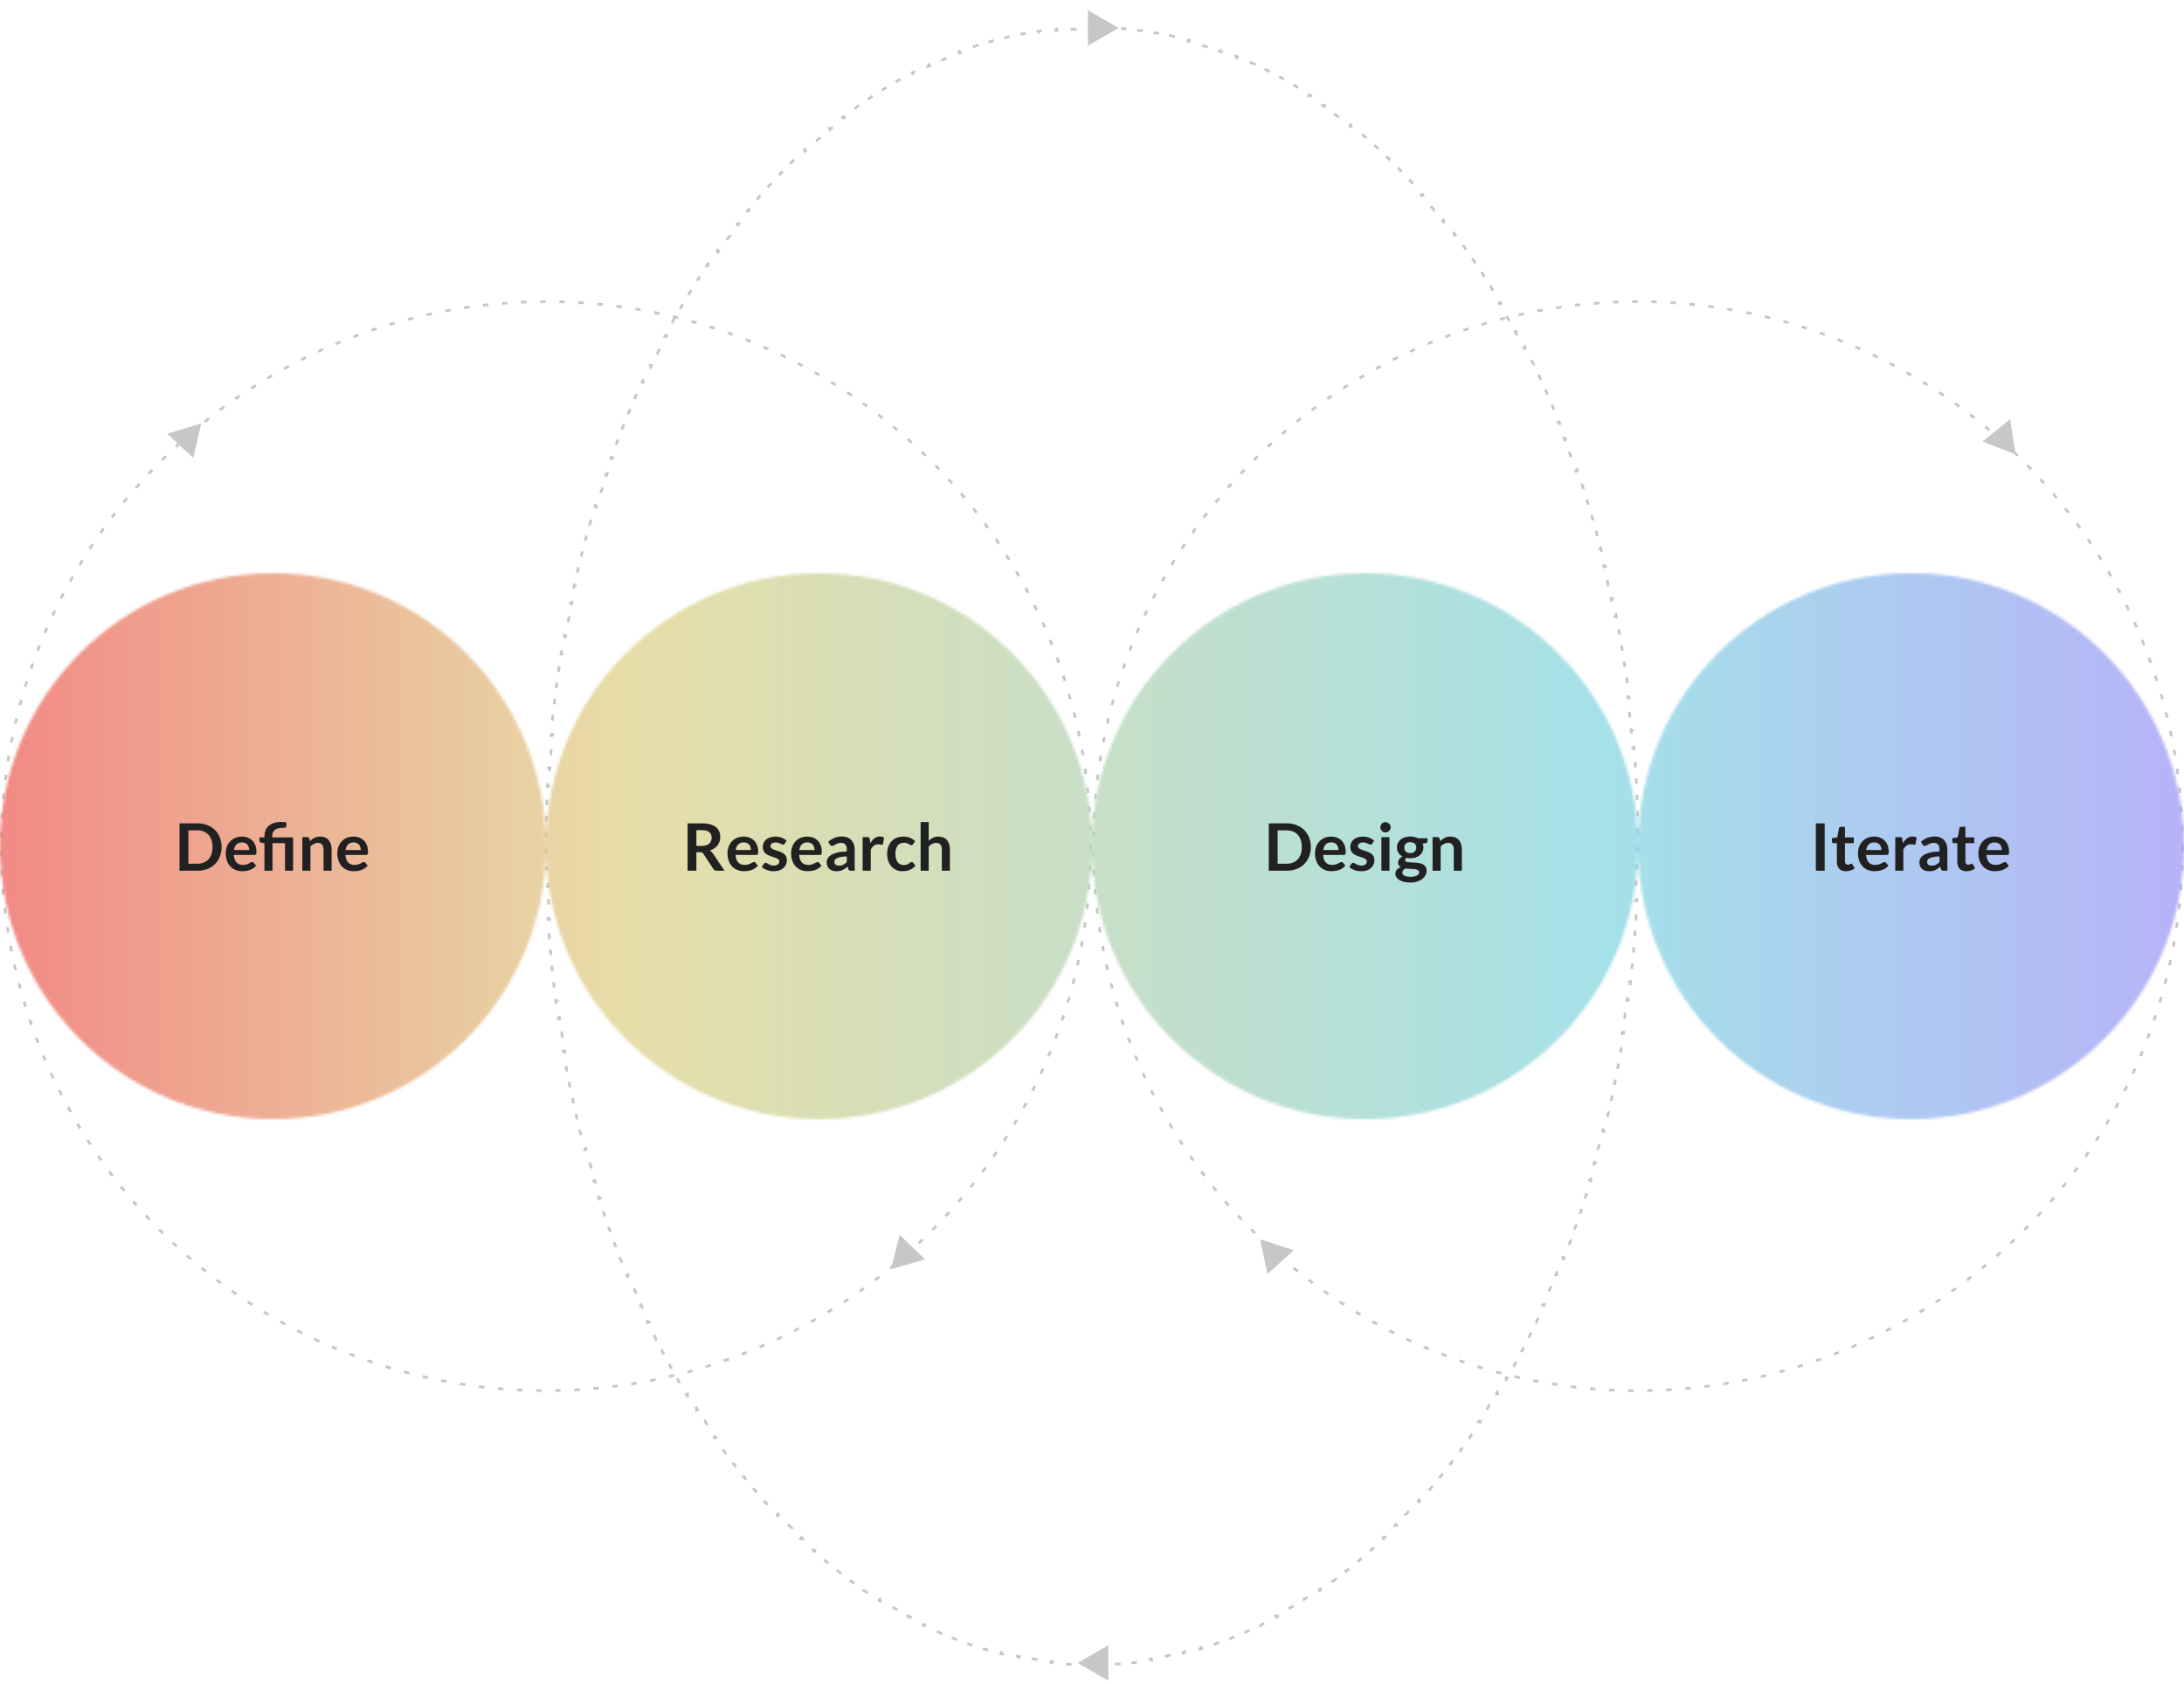 <svg width="800" height="617" viewBox="0 0 800 617" fill="none" xmlns="http://www.w3.org/2000/svg">
<circle cx="200" cy="310" r="199.5" stroke="#C7C7C7" stroke-dasharray="2 5"/>
<circle cx="600" cy="310" r="199.5" stroke="#C7C7C7" stroke-dasharray="2 5"/>
<path d="M599.961 304.013C599.983 305.672 599.995 307.335 599.999 309L599.499 309.001C599.5 309.334 599.5 309.667 599.5 310C599.5 310.145 599.5 310.29 599.5 310.436C599.5 310.623 599.499 310.811 599.499 310.999L599.999 311C599.995 312.665 599.983 314.328 599.961 315.987L599.461 315.98C599.452 316.643 599.442 317.306 599.431 317.967L599.931 317.976C599.902 319.632 599.864 321.286 599.817 322.935L599.318 322.921C599.299 323.58 599.279 324.239 599.257 324.897L599.757 324.913C599.703 326.578 599.639 328.239 599.567 329.896L599.068 329.874C599.039 330.538 599.008 331.2 598.976 331.862L599.476 331.886C599.396 333.543 599.308 335.196 599.21 336.845L598.711 336.815C598.672 337.474 598.632 338.132 598.59 338.79L599.089 338.822C598.984 340.48 598.869 342.135 598.746 343.786L598.247 343.749C598.198 344.411 598.147 345.073 598.094 345.735L598.593 345.774C598.462 347.429 598.322 349.08 598.173 350.727L597.675 350.682C597.615 351.34 597.554 351.997 597.492 352.654L597.989 352.701C597.833 354.352 597.667 356 597.492 357.643L596.995 357.59C596.924 358.251 596.853 358.912 596.779 359.572L597.276 359.627C597.093 361.279 596.901 362.926 596.699 364.569L596.203 364.508C596.123 365.164 596.041 365.819 595.958 366.474L596.454 366.537C596.245 368.18 596.027 369.819 595.8 371.452L595.305 371.383C595.258 371.723 595.21 372.062 595.163 372.401C595.117 372.721 595.072 373.04 595.026 373.359L595.521 373.431C595.285 375.077 595.039 376.719 594.785 378.355L594.291 378.278C594.24 378.606 594.189 378.933 594.137 379.26C594.086 379.586 594.034 379.912 593.982 380.237L594.476 380.316C594.214 381.95 593.944 383.578 593.665 385.2L593.172 385.116C593.059 385.772 592.944 386.428 592.829 387.083L593.321 387.17C593.031 388.81 592.732 390.443 592.424 392.072L591.932 391.979C591.809 392.629 591.685 393.279 591.559 393.927L592.05 394.023C591.735 395.646 591.41 397.264 591.078 398.876L590.588 398.775C590.453 399.427 590.317 400.077 590.18 400.727L590.669 400.83C590.324 402.46 589.971 404.084 589.608 405.702L589.12 405.592C589.097 405.695 589.074 405.798 589.051 405.9C588.929 406.443 588.805 406.986 588.681 407.528L589.168 407.64C588.798 409.253 588.42 410.859 588.032 412.459L587.546 412.341C587.39 412.987 587.232 413.631 587.073 414.274L587.558 414.394C587.158 416.012 586.748 417.623 586.33 419.228L585.846 419.102C585.789 419.32 585.732 419.539 585.675 419.757C585.564 420.179 585.453 420.601 585.341 421.022L585.824 421.15C585.398 422.75 584.964 424.342 584.52 425.928L584.039 425.793C583.969 426.044 583.898 426.295 583.828 426.545C583.719 426.933 583.609 427.319 583.499 427.706L583.98 427.843C583.523 429.446 583.057 431.043 582.582 432.632L582.103 432.489C581.913 433.123 581.722 433.757 581.529 434.389L582.007 434.535C581.525 436.118 581.034 437.694 580.534 439.262L580.058 439.11C579.856 439.742 579.653 440.373 579.449 441.003L579.924 441.157C579.41 442.743 578.886 444.322 578.353 445.892L577.879 445.731C577.666 446.359 577.452 446.985 577.236 447.609L577.709 447.773C577.169 449.337 576.62 450.892 576.062 452.44L575.592 452.271C575.367 452.896 575.14 453.52 574.912 454.142L575.381 454.314C574.808 455.88 574.225 457.437 573.633 458.985L573.166 458.807C572.93 459.426 572.692 460.043 572.453 460.658L572.919 460.839C572.32 462.381 571.712 463.914 571.095 465.438L570.632 465.25C570.382 465.868 570.13 466.485 569.877 467.1L570.34 467.29C569.706 468.831 569.063 470.364 568.411 471.887L567.951 471.69C567.691 472.298 567.429 472.905 567.166 473.51L567.624 473.709C566.964 475.228 566.294 476.736 565.616 478.235L565.161 478.029C564.886 478.637 564.61 479.243 564.332 479.847L564.786 480.056C564.091 481.569 563.386 483.073 562.673 484.566L562.222 484.35C561.937 484.947 561.65 485.541 561.363 486.135L561.812 486.353C561.088 487.845 560.355 489.327 559.613 490.799L559.167 490.574C558.867 491.169 558.565 491.762 558.263 492.353L558.708 492.581C557.949 494.062 557.182 495.532 556.406 496.991L555.965 496.756C555.655 497.338 555.343 497.919 555.03 498.498L555.47 498.736C554.68 500.199 553.88 501.651 553.072 503.091L552.636 502.846C552.31 503.427 551.983 504.005 551.655 504.581L552.089 504.829C551.267 506.272 550.436 507.703 549.595 509.122L549.165 508.868C548.83 509.434 548.493 509.999 548.154 510.562L548.583 510.82C547.723 512.25 546.855 513.667 545.978 515.072L545.553 514.807C545.202 515.37 544.849 515.931 544.494 516.49L544.916 516.758C544.028 518.157 543.132 519.544 542.226 520.918L541.809 520.643C541.445 521.194 541.08 521.743 540.714 522.29L541.13 522.568C540.2 523.957 539.262 525.332 538.314 526.693L537.904 526.407C537.526 526.951 537.146 527.492 536.765 528.031L537.173 528.32C536.217 529.672 535.253 531.009 534.279 532.333L533.876 532.036C533.481 532.574 533.084 533.109 532.686 533.642L533.086 533.942C532.089 535.276 531.082 536.597 530.067 537.902L529.672 537.595C529.267 538.116 528.86 538.634 528.452 539.15L528.844 539.46C527.813 540.765 526.772 542.054 525.723 543.328L525.337 543.01C524.914 543.523 524.49 544.034 524.064 544.542L524.448 544.863C523.381 546.136 522.306 547.394 521.221 548.635L520.845 548.306C520.412 548.801 519.978 549.294 519.543 549.784L519.916 550.116C518.806 551.365 517.688 552.598 516.56 553.813L516.193 553.473C516.025 553.654 515.857 553.835 515.688 554.016C515.405 554.319 515.121 554.62 514.837 554.921L515.201 555.265C514.064 556.468 512.919 557.654 511.765 558.822L511.409 558.471C510.94 558.946 510.47 559.418 509.998 559.887L510.351 560.241C509.169 561.416 507.979 562.573 506.779 563.711L506.435 563.348C505.957 563.802 505.477 564.253 504.995 564.702L505.336 565.067C504.118 566.202 502.891 567.317 501.656 568.412L501.324 568.038C500.827 568.479 500.329 568.917 499.83 569.351L500.158 569.728C498.906 570.817 497.645 571.886 496.376 572.935L496.058 572.549C495.549 572.97 495.038 573.387 494.527 573.801L494.841 574.19C493.544 575.24 492.238 576.27 490.923 577.278L490.619 576.881C490.094 577.283 489.569 577.682 489.042 578.077L489.342 578.477C488.013 579.474 486.677 580.449 485.332 581.402L485.043 580.994C484.5 581.378 483.957 581.759 483.412 582.136L483.697 582.547C482.331 583.492 480.957 584.415 479.575 585.315L479.302 584.896C478.751 585.255 478.198 585.611 477.644 585.962L477.912 586.384C476.504 587.279 475.087 588.15 473.663 588.997L473.407 588.567C472.839 588.905 472.269 589.239 471.698 589.569L471.949 590.002C470.513 590.833 469.069 591.639 467.617 592.422L467.38 591.981C466.795 592.296 466.21 592.607 465.623 592.914L465.855 593.357C464.383 594.126 462.904 594.871 461.417 595.59L461.199 595.139C460.606 595.426 460.012 595.709 459.417 595.987L459.629 596.44C458.121 597.146 456.606 597.825 455.083 598.478L454.886 598.018C454.279 598.279 453.67 598.535 453.06 598.787L453.251 599.249C451.719 599.883 450.179 600.489 448.632 601.069L448.456 600.601C447.836 600.833 447.215 601.061 446.593 601.285L446.762 601.755C445.201 602.316 443.633 602.85 442.058 603.355L441.905 602.879C441.277 603.081 440.648 603.278 440.018 603.471L440.164 603.949C438.577 604.434 436.983 604.891 435.383 605.32L435.253 604.837C434.615 605.008 433.976 605.174 433.336 605.336L433.459 605.82C431.853 606.226 430.24 606.603 428.621 606.951L428.516 606.462C427.87 606.601 427.224 606.735 426.576 606.865L426.674 607.355C425.05 607.68 423.419 607.975 421.782 608.241L421.702 607.748C421.05 607.854 420.398 607.955 419.744 608.051L419.817 608.546C418.181 608.787 416.539 608.999 414.892 609.181L414.837 608.684C414.181 608.756 413.523 608.824 412.865 608.887L412.913 609.385C411.267 609.542 409.615 609.67 407.959 609.767L407.929 609.268C407.272 609.306 406.613 609.34 405.954 609.369L405.976 609.869C404.322 609.941 402.663 609.984 400.999 609.996L400.995 609.496C400.664 609.499 400.332 609.5 400 609.5C399.86 609.5 399.72 609.5 399.579 609.499C399.388 609.499 399.196 609.498 399.005 609.496L399.001 609.996C397.337 609.984 395.678 609.941 394.024 609.869L394.046 609.369C393.386 609.34 392.728 609.306 392.07 609.268L392.041 609.767C390.385 609.67 388.733 609.542 387.087 609.385L387.135 608.887C386.477 608.824 385.819 608.756 385.163 608.684L385.108 609.181C383.46 608.999 381.819 608.787 380.182 608.546L380.255 608.051C379.602 607.955 378.949 607.854 378.298 607.748L378.218 608.241C376.581 607.975 374.95 607.68 373.326 607.355L373.424 606.865C372.776 606.735 372.13 606.601 371.484 606.462L371.379 606.951C369.76 606.603 368.147 606.226 366.541 605.82L366.664 605.336C366.024 605.174 365.385 605.008 364.747 604.837L364.617 605.32C363.017 604.891 361.423 604.434 359.836 603.949L359.982 603.471C359.352 603.278 358.723 603.081 358.095 602.879L357.942 603.355C356.367 602.85 354.799 602.316 353.238 601.755L353.407 601.285C352.785 601.061 352.163 600.833 351.543 600.601L351.368 601.069C349.821 600.489 348.281 599.883 346.748 599.249L346.939 598.787C346.33 598.535 345.721 598.279 345.114 598.018L344.917 598.478C343.394 597.825 341.879 597.146 340.371 596.44L340.583 595.987C339.988 595.709 339.394 595.426 338.801 595.139L338.583 595.59C337.096 594.871 335.617 594.126 334.145 593.357L334.377 592.914C333.79 592.607 333.205 592.296 332.62 591.981L332.383 592.422C330.931 591.639 329.487 590.833 328.051 590.002L328.302 589.569C327.731 589.239 327.161 588.905 326.593 588.567L326.337 588.997C324.913 588.15 323.496 587.279 322.088 586.384L322.356 585.962C321.802 585.611 321.249 585.255 320.698 584.896L320.425 585.315C319.043 584.415 317.669 583.492 316.303 582.547L316.588 582.136C316.043 581.759 315.5 581.378 314.957 580.994L314.668 581.402C313.323 580.449 311.987 579.474 310.658 578.477L310.958 578.077C310.431 577.682 309.906 577.283 309.381 576.881L309.077 577.278C307.762 576.27 306.456 575.24 305.159 574.19L305.473 573.801C304.962 573.387 304.451 572.97 303.942 572.549L303.624 572.935C302.355 571.886 301.094 570.817 299.842 569.728L300.17 569.351C299.671 568.917 299.173 568.479 298.676 568.038L298.344 568.412C297.109 567.317 295.882 566.202 294.664 565.068L295.005 564.702C294.523 564.253 294.044 563.802 293.565 563.348L293.221 563.711C292.022 562.573 290.831 561.416 289.649 560.241L290.002 559.887C289.53 559.418 289.06 558.946 288.591 558.471L288.235 558.823C287.081 557.654 285.936 556.468 284.799 555.265L285.163 554.921C284.709 554.441 284.257 553.958 283.807 553.473L283.44 553.813C282.313 552.598 281.194 551.365 280.084 550.116L280.458 549.784C280.022 549.294 279.588 548.801 279.155 548.306L278.779 548.635C277.694 547.394 276.619 546.137 275.552 544.863L275.936 544.542C275.51 544.034 275.086 543.523 274.663 543.01L274.277 543.328C273.228 542.054 272.187 540.765 271.156 539.461L271.548 539.15C271.14 538.634 270.733 538.116 270.328 537.595L269.933 537.902C268.918 536.597 267.911 535.277 266.914 533.942L267.314 533.642C266.916 533.109 266.519 532.574 266.124 532.037L265.721 532.333C264.748 531.009 263.783 529.672 262.827 528.32L263.235 528.031C262.854 527.492 262.475 526.951 262.096 526.408L261.686 526.693C260.738 525.332 259.8 523.957 258.87 522.569L259.286 522.29C258.92 521.743 258.555 521.194 258.192 520.643L257.774 520.918C256.868 519.544 255.972 518.157 255.084 516.758L255.506 516.49C255.151 515.931 254.798 515.37 254.447 514.807L254.023 515.072C253.145 513.667 252.277 512.25 251.417 510.82L251.846 510.562C251.507 509.999 251.17 509.435 250.835 508.868L250.405 509.123C249.564 507.703 248.733 506.272 247.911 504.829L248.345 504.581C248.017 504.005 247.69 503.427 247.364 502.847L246.928 503.091C246.12 501.651 245.32 500.199 244.53 498.736L244.97 498.498C244.657 497.919 244.345 497.338 244.036 496.756L243.594 496.991C242.818 495.532 242.051 494.062 241.292 492.581L241.737 492.353C241.435 491.762 241.133 491.169 240.833 490.574L240.387 490.799C239.645 489.327 238.912 487.845 238.188 486.353L238.637 486.135C238.35 485.542 238.063 484.947 237.778 484.35L237.327 484.566C236.614 483.073 235.909 481.57 235.214 480.056L235.668 479.847C235.39 479.243 235.114 478.637 234.839 478.029L234.384 478.235C233.706 476.736 233.036 475.228 232.376 473.71L232.835 473.51C232.571 472.905 232.309 472.298 232.049 471.69L231.589 471.887C230.937 470.364 230.294 468.832 229.66 467.29L230.123 467.1C229.87 466.485 229.618 465.868 229.368 465.25L228.905 465.438C228.288 463.914 227.68 462.381 227.081 460.84L227.547 460.659C227.308 460.043 227.07 459.426 226.834 458.807L226.367 458.986C225.775 457.437 225.192 455.88 224.619 454.314L225.088 454.142C224.86 453.52 224.633 452.896 224.408 452.271L223.938 452.44C223.38 450.893 222.831 449.337 222.291 447.773L222.764 447.61C222.548 446.985 222.334 446.359 222.121 445.731L221.647 445.892C221.114 444.322 220.591 442.743 220.076 441.157L220.551 441.003C220.347 440.373 220.144 439.742 219.942 439.11L219.466 439.262C218.966 437.694 218.475 436.118 217.993 434.535L218.471 434.389C218.278 433.757 218.087 433.123 217.897 432.489L217.418 432.632C216.943 431.043 216.477 429.446 216.02 427.843L216.501 427.706C216.32 427.069 216.14 426.432 215.961 425.793L215.48 425.928C215.036 424.342 214.602 422.75 214.176 421.15L214.659 421.022C214.489 420.383 214.321 419.743 214.154 419.102L213.67 419.228C213.252 417.623 212.842 416.012 212.442 414.394L212.927 414.274C212.768 413.631 212.61 412.987 212.454 412.342L211.968 412.459C211.58 410.859 211.202 409.253 210.832 407.64L211.319 407.528C211.171 406.884 211.025 406.239 210.88 405.592L210.392 405.702C210.029 404.084 209.676 402.46 209.331 400.83L209.82 400.727C209.683 400.077 209.547 399.427 209.412 398.775L208.922 398.876C208.589 397.264 208.265 395.646 207.95 394.023L208.441 393.927C208.315 393.279 208.191 392.629 208.068 391.979L207.576 392.072C207.268 390.443 206.969 388.81 206.679 387.17L207.171 387.083C207.056 386.428 206.941 385.772 206.828 385.116L206.335 385.2C206.056 383.578 205.786 381.95 205.524 380.316L206.018 380.237C205.913 379.585 205.81 378.932 205.709 378.278L205.215 378.355C204.961 376.719 204.715 375.077 204.479 373.43L204.974 373.359C204.879 372.702 204.787 372.043 204.695 371.383L204.2 371.452C203.973 369.819 203.755 368.18 203.546 366.537L204.042 366.474C203.959 365.819 203.877 365.164 203.797 364.508L203.301 364.568C203.099 362.926 202.907 361.279 202.724 359.627L203.221 359.572C203.147 358.912 203.076 358.251 203.005 357.59L202.508 357.642C202.333 356 202.167 354.352 202.011 352.701L202.508 352.654C202.446 351.997 202.385 351.34 202.325 350.682L201.827 350.727C201.678 349.08 201.538 347.429 201.407 345.774L201.906 345.734C201.853 345.073 201.802 344.411 201.753 343.749L201.254 343.786C201.131 342.135 201.016 340.48 200.911 338.822L201.41 338.79C201.368 338.132 201.328 337.474 201.289 336.815L200.79 336.844C200.692 335.195 200.604 333.543 200.524 331.886L201.024 331.862C200.992 331.2 200.961 330.537 200.932 329.874L200.433 329.896C200.361 328.239 200.297 326.578 200.243 324.913L200.743 324.897C200.721 324.239 200.701 323.58 200.682 322.921L200.183 322.935C200.136 321.285 200.098 319.632 200.069 317.976L200.569 317.967C200.558 317.305 200.548 316.643 200.539 315.98L200.039 315.987C200.017 314.328 200.005 312.665 200.001 311L200.501 310.999C200.5 310.666 200.5 310.333 200.5 310C200.5 309.667 200.5 309.334 200.501 309.001L200.001 309C200.005 307.335 200.017 305.672 200.039 304.013L200.539 304.02C200.548 303.357 200.558 302.694 200.569 302.033L200.069 302.024C200.098 300.368 200.136 298.714 200.183 297.065L200.682 297.079C200.701 296.42 200.721 295.761 200.743 295.103L200.243 295.087C200.297 293.422 200.361 291.761 200.433 290.104L200.932 290.126C200.961 289.462 200.992 288.8 201.024 288.138L200.524 288.114C200.604 286.457 200.692 284.804 200.79 283.155L201.289 283.185C201.328 282.526 201.368 281.868 201.41 281.21L200.911 281.178C201.016 279.52 201.131 277.865 201.254 276.214L201.753 276.251C201.802 275.589 201.853 274.927 201.906 274.265L201.407 274.226C201.538 272.571 201.678 270.92 201.827 269.273L202.325 269.318C202.385 268.66 202.446 268.003 202.508 267.346L202.011 267.299C202.167 265.648 202.333 264 202.508 262.357L203.005 262.41C203.076 261.749 203.147 261.088 203.221 260.428L202.724 260.373C202.907 258.721 203.099 257.074 203.301 255.432L203.797 255.492C203.877 254.836 203.959 254.181 204.042 253.526L203.546 253.463C203.755 251.82 203.973 250.181 204.2 248.548L204.695 248.617C204.787 247.957 204.879 247.298 204.974 246.641L204.479 246.57C204.715 244.923 204.961 243.281 205.215 241.645L205.709 241.722C205.81 241.068 205.913 240.415 206.018 239.763L205.524 239.684C205.786 238.05 206.056 236.422 206.335 234.8L206.828 234.884C206.941 234.228 207.056 233.572 207.171 232.917L206.679 232.83C206.969 231.19 207.268 229.557 207.576 227.929L208.068 228.021C208.191 227.371 208.315 226.721 208.441 226.073L207.95 225.977C208.265 224.354 208.589 222.736 208.922 221.124L209.412 221.225C209.547 220.573 209.683 219.923 209.82 219.273L209.331 219.17C209.676 217.54 210.029 215.916 210.392 214.298L210.88 214.408C211.025 213.762 211.171 213.116 211.319 212.472L210.832 212.36C211.202 210.747 211.58 209.141 211.968 207.541L212.454 207.659C212.61 207.013 212.768 206.369 212.927 205.726L212.442 205.606C212.842 203.988 213.252 202.377 213.67 200.772L214.154 200.898C214.321 200.257 214.489 199.617 214.659 198.978L214.176 198.85C214.602 197.25 215.036 195.658 215.48 194.072L215.961 194.207C216.14 193.568 216.32 192.931 216.501 192.294L216.02 192.157C216.477 190.554 216.943 188.957 217.418 187.368L217.897 187.511C218.087 186.877 218.278 186.243 218.471 185.611L217.993 185.465C218.475 183.882 218.966 182.306 219.466 180.738L219.942 180.89C220.144 180.258 220.347 179.627 220.551 178.997L220.076 178.843C220.59 177.257 221.114 175.678 221.647 174.108L222.121 174.269C222.334 173.641 222.548 173.015 222.764 172.391L222.291 172.227C222.831 170.663 223.38 169.107 223.938 167.56L224.408 167.729C224.633 167.104 224.86 166.48 225.088 165.858L224.619 165.686C225.192 164.12 225.775 162.563 226.367 161.015L226.834 161.193C227.07 160.574 227.308 159.957 227.547 159.342L227.081 159.161C227.68 157.619 228.288 156.086 228.905 154.562L229.368 154.75C229.618 154.132 229.87 153.515 230.123 152.9L229.66 152.71C230.294 151.169 230.937 149.636 231.589 148.113L232.049 148.31C232.309 147.702 232.571 147.095 232.834 146.49L232.376 146.291C233.036 144.772 233.706 143.264 234.384 141.765L234.839 141.971C235.114 141.363 235.39 140.757 235.668 140.153L235.214 139.944C235.909 138.431 236.614 136.927 237.327 135.434L237.778 135.65C238.063 135.053 238.35 134.459 238.637 133.865L238.187 133.647C238.912 132.155 239.645 130.673 240.387 129.201L240.833 129.426C241.133 128.831 241.435 128.238 241.737 127.647L241.292 127.419C242.051 125.938 242.818 124.468 243.594 123.009L244.035 123.244C244.345 122.662 244.657 122.081 244.97 121.502L244.53 121.264C245.32 119.801 246.12 118.349 246.928 116.909L247.364 117.154C247.69 116.573 248.017 115.995 248.345 115.419L247.911 115.171C248.733 113.728 249.564 112.297 250.405 110.878L250.835 111.132C251.17 110.566 251.507 110.001 251.846 109.438L251.417 109.18C252.277 107.75 253.145 106.333 254.023 104.928L254.447 105.193C254.798 104.63 255.151 104.069 255.506 103.51L255.084 103.242C255.972 101.843 256.868 100.456 257.774 99.082L258.191 99.357C258.555 98.806 258.92 98.257 259.286 97.71L258.87 97.431C259.8 96.043 260.738 94.668 261.686 93.307L262.096 93.593C262.474 93.049 262.854 92.508 263.235 91.969L262.827 91.68C263.783 90.329 264.747 88.991 265.721 87.667L266.124 87.963C266.519 87.426 266.916 86.891 267.314 86.358L266.914 86.058C267.911 84.724 268.918 83.403 269.933 82.098L270.328 82.405C270.733 81.884 271.14 81.366 271.548 80.85L271.156 80.54C272.187 79.235 273.228 77.946 274.277 76.672L274.663 76.99C275.086 76.477 275.51 75.966 275.936 75.458L275.552 75.137C276.619 73.864 277.694 72.606 278.779 71.365L279.155 71.694C279.588 71.199 280.022 70.706 280.457 70.216L280.084 69.884C281.194 68.635 282.312 67.402 283.44 66.187L283.807 66.527C284.257 66.042 284.709 65.559 285.163 65.079L284.799 64.735C285.936 63.532 287.081 62.346 288.235 61.178L288.591 61.529C289.06 61.054 289.53 60.582 290.002 60.113L289.649 59.759C290.831 58.584 292.021 57.427 293.221 56.289L293.565 56.652C294.043 56.198 294.523 55.747 295.005 55.298L294.664 54.932C295.882 53.798 297.109 52.683 298.344 51.588L298.676 51.962C299.173 51.521 299.671 51.083 300.17 50.649L299.842 50.272C301.094 49.183 302.355 48.114 303.624 47.066L303.942 47.451C304.451 47.03 304.962 46.613 305.473 46.199L305.159 45.81C306.456 44.76 307.762 43.73 309.077 42.722L309.381 43.119C309.906 42.717 310.431 42.318 310.958 41.923L310.658 41.523C311.987 40.526 313.323 39.551 314.668 38.598L314.957 39.006C315.5 38.622 316.043 38.241 316.588 37.864L316.303 37.453C317.669 36.508 319.043 35.585 320.425 34.685L320.698 35.104C321.249 34.745 321.802 34.389 322.356 34.038L322.088 33.616C323.496 32.721 324.913 31.85 326.337 31.003L326.593 31.433C327.161 31.095 327.731 30.761 328.302 30.431L328.051 29.998C329.487 29.167 330.931 28.361 332.383 27.578L332.62 28.019C333.205 27.704 333.79 27.393 334.377 27.086L334.145 26.643C335.617 25.874 337.096 25.129 338.583 24.41L338.801 24.86C339.394 24.574 339.988 24.291 340.583 24.013L340.371 23.56C341.879 22.854 343.394 22.175 344.917 21.522L345.114 21.982C345.721 21.721 346.33 21.465 346.94 21.213L346.749 20.751C348.281 20.117 349.821 19.511 351.368 18.931L351.544 19.399C352.164 19.167 352.785 18.939 353.407 18.715L353.238 18.245C354.799 17.684 356.367 17.15 357.942 16.645L358.095 17.121C358.723 16.919 359.352 16.722 359.982 16.529L359.836 16.051C361.423 15.566 363.017 15.109 364.617 14.68L364.747 15.163C365.385 14.992 366.024 14.826 366.664 14.664L366.541 14.18C368.147 13.774 369.76 13.397 371.379 13.049L371.484 13.538C372.13 13.399 372.776 13.265 373.424 13.135L373.326 12.645C374.95 12.32 376.581 12.025 378.218 11.759L378.298 12.252C378.95 12.146 379.602 12.045 380.256 11.949L380.183 11.454C381.819 11.213 383.461 11.001 385.108 10.819L385.163 11.316C385.819 11.244 386.477 11.176 387.135 11.113L387.087 10.615C388.733 10.458 390.385 10.33 392.041 10.233L392.071 10.732C392.728 10.694 393.387 10.66 394.046 10.631L394.024 10.131C395.678 10.059 397.337 10.016 399.001 10.004L399.005 10.504C399.336 10.501 399.668 10.5 400 10.5C400.332 10.5 400.664 10.501 400.995 10.504L400.999 10.004C402.663 10.016 404.322 10.059 405.976 10.131L405.954 10.631C406.614 10.66 407.272 10.694 407.93 10.732L407.959 10.233C409.615 10.33 411.267 10.458 412.913 10.615L412.865 11.113C413.523 11.176 414.181 11.244 414.837 11.316L414.892 10.819C416.54 11.001 418.181 11.213 419.818 11.454L419.745 11.949C420.398 12.045 421.051 12.146 421.702 12.252L421.782 11.759C423.419 12.025 425.05 12.32 426.674 12.645L426.576 13.135C427.224 13.265 427.87 13.399 428.516 13.538L428.621 13.049C430.24 13.397 431.853 13.774 433.459 14.18L433.336 14.664C433.976 14.826 434.615 14.992 435.253 15.163L435.383 14.68C436.983 15.109 438.577 15.566 440.164 16.051L440.018 16.529C440.648 16.722 441.277 16.919 441.905 17.121L442.058 16.645C443.633 17.15 445.201 17.684 446.762 18.245L446.593 18.715C447.215 18.939 447.837 19.167 448.457 19.399L448.632 18.931C450.179 19.511 451.719 20.117 453.252 20.751L453.061 21.213C453.67 21.465 454.279 21.721 454.886 21.982L455.083 21.522C456.606 22.175 458.121 22.854 459.629 23.56L459.417 24.013C460.012 24.291 460.606 24.574 461.199 24.86L461.417 24.41C462.904 25.129 464.383 25.874 465.855 26.643L465.623 27.086C466.21 27.393 466.795 27.704 467.38 28.019L467.617 27.578C469.069 28.361 470.513 29.167 471.949 29.998L471.698 30.431C472.269 30.761 472.839 31.095 473.407 31.433L473.663 31.003C475.087 31.85 476.504 32.721 477.912 33.616L477.644 34.038C478.198 34.389 478.751 34.745 479.302 35.104L479.575 34.685C480.957 35.585 482.331 36.508 483.697 37.453L483.412 37.864C483.957 38.241 484.5 38.622 485.043 39.006L485.332 38.598C486.677 39.551 488.013 40.526 489.342 41.523L489.042 41.923C489.569 42.318 490.094 42.717 490.619 43.119L490.923 42.722C492.238 43.73 493.544 44.76 494.841 45.81L494.527 46.199C495.038 46.613 495.549 47.03 496.058 47.451L496.376 47.065C497.645 48.114 498.906 49.183 500.158 50.272L499.83 50.649C500.329 51.083 500.827 51.521 501.324 51.962L501.656 51.587C502.891 52.683 504.118 53.798 505.336 54.932L504.995 55.298C505.477 55.747 505.956 56.198 506.435 56.652L506.779 56.289C507.978 57.427 509.169 58.584 510.351 59.759L509.998 60.113C510.47 60.582 510.94 61.054 511.409 61.529L511.765 61.178C512.919 62.346 514.064 63.532 515.201 64.735L514.837 65.079C515.291 65.559 515.743 66.042 516.193 66.527L516.56 66.187C517.688 67.402 518.806 68.635 519.916 69.884L519.542 70.216C519.978 70.706 520.412 71.199 520.845 71.694L521.221 71.365C522.306 72.606 523.381 73.863 524.448 75.137L524.064 75.458C524.49 75.966 524.914 76.477 525.337 76.99L525.723 76.672C526.772 77.946 527.813 79.235 528.844 80.539L528.452 80.85C528.86 81.366 529.267 81.884 529.672 82.405L530.067 82.098C531.082 83.403 532.089 84.723 533.086 86.058L532.686 86.358C533.084 86.891 533.481 87.426 533.876 87.963L534.279 87.667C535.252 88.991 536.217 90.328 537.173 91.68L536.765 91.969C537.146 92.508 537.525 93.049 537.904 93.592L538.314 93.307C539.262 94.668 540.2 96.043 541.13 97.431L540.714 97.71C541.08 98.257 541.445 98.806 541.809 99.357L542.226 99.082C543.132 100.456 544.028 101.843 544.916 103.242L544.494 103.51C544.849 104.069 545.202 104.63 545.553 105.193L545.977 104.928C546.855 106.333 547.723 107.75 548.583 109.18L548.154 109.438C548.493 110.001 548.829 110.565 549.165 111.132L549.595 110.877C550.436 112.297 551.267 113.728 552.089 115.171L551.655 115.419C551.983 115.995 552.31 116.573 552.636 117.153L553.072 116.909C553.88 118.349 554.68 119.801 555.47 121.264L555.03 121.502C555.343 122.081 555.655 122.662 555.964 123.244L556.406 123.009C557.182 124.468 557.949 125.938 558.708 127.419L558.263 127.647C558.565 128.238 558.867 128.831 559.167 129.426L559.613 129.201C560.355 130.673 561.088 132.155 561.812 133.647L561.363 133.865C561.65 134.458 561.937 135.053 562.222 135.649L562.673 135.434C563.386 136.927 564.091 138.43 564.786 139.944L564.332 140.153C564.61 140.757 564.886 141.363 565.161 141.971L565.616 141.765C566.294 143.264 566.964 144.772 567.624 146.29L567.165 146.49C567.429 147.095 567.691 147.702 567.951 148.31L568.411 148.113C569.063 149.636 569.706 151.168 570.34 152.71L569.877 152.9C570.13 153.515 570.382 154.132 570.632 154.75L571.095 154.562C571.712 156.086 572.32 157.619 572.919 159.16L572.453 159.341C572.692 159.957 572.93 160.574 573.166 161.193L573.633 161.014C574.225 162.563 574.808 164.12 575.381 165.686L574.912 165.858C575.14 166.48 575.367 167.104 575.592 167.729L576.062 167.56C576.62 169.107 577.169 170.663 577.709 172.227L577.236 172.39C577.452 173.015 577.666 173.641 577.879 174.269L578.353 174.108C578.886 175.678 579.409 177.257 579.924 178.843L579.449 178.997C579.653 179.627 579.856 180.258 580.057 180.89L580.534 180.738C581.034 182.306 581.525 183.882 582.007 185.465L581.529 185.611C581.721 186.243 581.913 186.877 582.103 187.511L582.582 187.368C583.057 188.957 583.523 190.554 583.98 192.157L583.499 192.294C583.68 192.931 583.86 193.568 584.039 194.207L584.52 194.072C584.964 195.658 585.398 197.25 585.824 198.85L585.341 198.978C585.51 199.617 585.679 200.257 585.846 200.898L586.33 200.772C586.748 202.377 587.158 203.988 587.558 205.606L587.073 205.726C587.133 205.97 587.194 206.215 587.254 206.459C587.352 206.858 587.449 207.258 587.546 207.658L588.032 207.541C588.42 209.141 588.798 210.747 589.168 212.36L588.681 212.472C588.829 213.116 588.975 213.761 589.12 214.408L589.608 214.298C589.971 215.916 590.324 217.54 590.669 219.17L590.18 219.273C590.317 219.923 590.453 220.573 590.588 221.225L591.078 221.124C591.41 222.736 591.735 224.354 592.05 225.977L591.559 226.073C591.685 226.721 591.809 227.371 591.932 228.021L592.424 227.928C592.732 229.557 593.031 231.19 593.321 232.83L592.829 232.917C592.944 233.572 593.059 234.228 593.172 234.884L593.665 234.8C593.944 236.422 594.214 238.05 594.476 239.684L593.982 239.763C594.087 240.415 594.19 241.068 594.291 241.722L594.785 241.645C595.039 243.281 595.285 244.923 595.521 246.57L595.026 246.641C595.121 247.298 595.213 247.957 595.305 248.617L595.8 248.548C596.027 250.181 596.245 251.82 596.454 253.463L595.958 253.526C596.041 254.181 596.123 254.836 596.203 255.492L596.699 255.432C596.901 257.074 597.093 258.721 597.276 260.373L596.779 260.428C596.853 261.088 596.924 261.749 596.995 262.41L597.492 262.358C597.667 264 597.833 265.648 597.989 267.299L597.492 267.346C597.554 268.003 597.615 268.66 597.675 269.318L598.173 269.273C598.322 270.92 598.462 272.571 598.593 274.226L598.094 274.266C598.147 274.927 598.198 275.589 598.247 276.251L598.746 276.214C598.869 277.865 598.984 279.52 599.089 281.178L598.59 281.21C598.632 281.868 598.672 282.526 598.711 283.185L599.21 283.156C599.308 284.805 599.396 286.457 599.476 288.114L598.976 288.138C599.008 288.8 599.039 289.463 599.068 290.126L599.567 290.104C599.639 291.761 599.703 293.422 599.757 295.087L599.257 295.103C599.269 295.469 599.281 295.834 599.292 296.199C599.301 296.492 599.309 296.786 599.318 297.079L599.817 297.065C599.864 298.715 599.902 300.368 599.931 302.024L599.431 302.033C599.442 302.695 599.452 303.357 599.461 304.02L599.961 304.013Z" stroke="#C7C7C7" stroke-dasharray="2 5"/>
<mask id="mask0" mask-type="alpha" maskUnits="userSpaceOnUse" x="0" y="210" width="800" height="200">
<circle cx="100" cy="310" r="100" fill="#B6B6B6"/>
<circle cx="300" cy="310" r="100" fill="#B6B6B6"/>
<circle cx="500" cy="310" r="100" fill="#B6B6B6"/>
<circle cx="700" cy="310" r="100" fill="#B6B6B6"/>
</mask>
<g mask="url(#mask0)">
<rect x="-25" y="172" width="850" height="275.957" fill="url(#paint0_linear)" fill-opacity="0.8"/>
</g>
<path d="M81.16 310.324C81.16 311.596 80.948 312.764 80.524 313.828C80.1 314.892 79.504 315.808 78.736 316.576C77.968 317.344 77.044 317.94 75.964 318.364C74.884 318.788 73.688 319 72.376 319H65.752V301.648H72.376C73.688 301.648 74.884 301.864 75.964 302.296C77.044 302.72 77.968 303.316 78.736 304.084C79.504 304.844 80.1 305.756 80.524 306.82C80.948 307.884 81.16 309.052 81.16 310.324ZM77.86 310.324C77.86 309.372 77.732 308.52 77.476 307.768C77.22 307.008 76.856 306.368 76.384 305.848C75.912 305.32 75.336 304.916 74.656 304.636C73.984 304.356 73.224 304.216 72.376 304.216H69.004V316.432H72.376C73.224 316.432 73.984 316.292 74.656 316.012C75.336 315.732 75.912 315.332 76.384 314.812C76.856 314.284 77.22 313.644 77.476 312.892C77.732 312.132 77.86 311.276 77.86 310.324ZM88.602 306.496C89.378 306.496 90.09 306.62 90.738 306.868C91.394 307.116 91.958 307.48 92.43 307.96C92.902 308.432 93.27 309.016 93.534 309.712C93.798 310.4 93.93 311.188 93.93 312.076C93.93 312.3 93.918 312.488 93.894 312.64C93.878 312.784 93.842 312.9 93.786 312.988C93.738 313.068 93.67 313.128 93.582 313.168C93.494 313.2 93.382 313.216 93.246 313.216H85.638C85.726 314.48 86.066 315.408 86.658 316C87.25 316.592 88.034 316.888 89.01 316.888C89.49 316.888 89.902 316.832 90.246 316.72C90.598 316.608 90.902 316.484 91.158 316.348C91.422 316.212 91.65 316.088 91.842 315.976C92.042 315.864 92.234 315.808 92.418 315.808C92.538 315.808 92.642 315.832 92.73 315.88C92.818 315.928 92.894 315.996 92.958 316.084L93.822 317.164C93.494 317.548 93.126 317.872 92.718 318.136C92.31 318.392 91.882 318.6 91.434 318.76C90.994 318.912 90.542 319.02 90.078 319.084C89.622 319.148 89.178 319.18 88.746 319.18C87.89 319.18 87.094 319.04 86.358 318.76C85.622 318.472 84.982 318.052 84.438 317.5C83.894 316.94 83.466 316.252 83.154 315.436C82.842 314.612 82.686 313.66 82.686 312.58C82.686 311.74 82.822 310.952 83.094 310.216C83.366 309.472 83.754 308.828 84.258 308.284C84.77 307.732 85.39 307.296 86.118 306.976C86.854 306.656 87.682 306.496 88.602 306.496ZM88.662 308.62C87.798 308.62 87.122 308.864 86.634 309.352C86.146 309.84 85.834 310.532 85.698 311.428H91.266C91.266 311.044 91.214 310.684 91.11 310.348C91.006 310.004 90.846 309.704 90.63 309.448C90.414 309.192 90.142 308.992 89.814 308.848C89.486 308.696 89.102 308.62 88.662 308.62ZM96.862 319V308.92L95.794 308.752C95.562 308.712 95.374 308.632 95.23 308.512C95.094 308.392 95.026 308.224 95.026 308.008V306.796H96.862V306.4C96.862 305.648 96.986 304.952 97.234 304.312C97.482 303.664 97.858 303.104 98.362 302.632C98.866 302.16 99.502 301.792 100.27 301.528C101.038 301.256 101.946 301.12 102.994 301.12C103.33 301.12 103.674 301.14 104.026 301.18C104.378 301.212 104.682 301.268 104.938 301.348L104.842 302.884C104.826 303.068 104.726 303.18 104.542 303.22C104.358 303.252 104.13 303.268 103.858 303.268C103.082 303.268 102.43 303.336 101.902 303.472C101.382 303.608 100.958 303.812 100.63 304.084C100.31 304.348 100.078 304.684 99.934 305.092C99.798 305.492 99.73 305.96 99.73 306.496V306.796H107.362V319H104.398V308.908H99.826V319H96.862ZM110.748 319V306.688H112.56C112.944 306.688 113.196 306.868 113.316 307.228L113.52 308.2C113.768 307.944 114.028 307.712 114.3 307.504C114.58 307.296 114.872 307.116 115.176 306.964C115.488 306.812 115.82 306.696 116.172 306.616C116.524 306.536 116.908 306.496 117.324 306.496C117.996 306.496 118.592 306.612 119.112 306.844C119.632 307.068 120.064 307.388 120.408 307.804C120.76 308.212 121.024 308.704 121.2 309.28C121.384 309.848 121.476 310.476 121.476 311.164V319H118.512V311.164C118.512 310.412 118.336 309.832 117.984 309.424C117.64 309.008 117.12 308.8 116.424 308.8C115.912 308.8 115.432 308.916 114.984 309.148C114.536 309.38 114.112 309.696 113.712 310.096V319H110.748ZM129.477 306.496C130.253 306.496 130.965 306.62 131.613 306.868C132.269 307.116 132.833 307.48 133.305 307.96C133.777 308.432 134.145 309.016 134.409 309.712C134.673 310.4 134.805 311.188 134.805 312.076C134.805 312.3 134.793 312.488 134.769 312.64C134.753 312.784 134.717 312.9 134.661 312.988C134.613 313.068 134.545 313.128 134.457 313.168C134.369 313.2 134.257 313.216 134.121 313.216H126.513C126.601 314.48 126.941 315.408 127.533 316C128.125 316.592 128.909 316.888 129.885 316.888C130.365 316.888 130.777 316.832 131.121 316.72C131.473 316.608 131.777 316.484 132.033 316.348C132.297 316.212 132.525 316.088 132.717 315.976C132.917 315.864 133.109 315.808 133.293 315.808C133.413 315.808 133.517 315.832 133.605 315.88C133.693 315.928 133.769 315.996 133.833 316.084L134.697 317.164C134.369 317.548 134.001 317.872 133.593 318.136C133.185 318.392 132.757 318.6 132.309 318.76C131.869 318.912 131.417 319.02 130.953 319.084C130.497 319.148 130.053 319.18 129.621 319.18C128.765 319.18 127.969 319.04 127.233 318.76C126.497 318.472 125.857 318.052 125.313 317.5C124.769 316.94 124.341 316.252 124.029 315.436C123.717 314.612 123.561 313.66 123.561 312.58C123.561 311.74 123.697 310.952 123.969 310.216C124.241 309.472 124.629 308.828 125.133 308.284C125.645 307.732 126.265 307.296 126.993 306.976C127.729 306.656 128.557 306.496 129.477 306.496ZM129.537 308.62C128.673 308.62 127.997 308.864 127.509 309.352C127.021 309.84 126.709 310.532 126.573 311.428H132.141C132.141 311.044 132.089 310.684 131.985 310.348C131.881 310.004 131.721 309.704 131.505 309.448C131.289 309.192 131.017 308.992 130.689 308.848C130.361 308.696 129.977 308.62 129.537 308.62Z" fill="#212121"/>
<path d="M255.088 312.22V319H251.86V301.648H257.152C258.336 301.648 259.348 301.772 260.188 302.02C261.036 302.26 261.728 302.6 262.264 303.04C262.808 303.48 263.204 304.008 263.452 304.624C263.708 305.232 263.836 305.904 263.836 306.64C263.836 307.224 263.748 307.776 263.572 308.296C263.404 308.816 263.156 309.288 262.828 309.712C262.508 310.136 262.108 310.508 261.628 310.828C261.156 311.148 260.616 311.404 260.008 311.596C260.416 311.828 260.768 312.16 261.064 312.592L265.408 319H262.504C262.224 319 261.984 318.944 261.784 318.832C261.592 318.72 261.428 318.56 261.292 318.352L257.644 312.796C257.508 312.588 257.356 312.44 257.188 312.352C257.028 312.264 256.788 312.22 256.468 312.22H255.088ZM255.088 309.904H257.104C257.712 309.904 258.24 309.828 258.688 309.676C259.144 309.524 259.516 309.316 259.804 309.052C260.1 308.78 260.32 308.46 260.464 308.092C260.608 307.724 260.68 307.32 260.68 306.88C260.68 306 260.388 305.324 259.804 304.852C259.228 304.38 258.344 304.144 257.152 304.144H255.088V309.904ZM272.399 306.496C273.175 306.496 273.887 306.62 274.535 306.868C275.191 307.116 275.755 307.48 276.227 307.96C276.699 308.432 277.067 309.016 277.331 309.712C277.595 310.4 277.727 311.188 277.727 312.076C277.727 312.3 277.715 312.488 277.691 312.64C277.675 312.784 277.639 312.9 277.583 312.988C277.535 313.068 277.467 313.128 277.379 313.168C277.291 313.2 277.179 313.216 277.043 313.216H269.435C269.523 314.48 269.863 315.408 270.455 316C271.047 316.592 271.831 316.888 272.807 316.888C273.287 316.888 273.699 316.832 274.043 316.72C274.395 316.608 274.699 316.484 274.955 316.348C275.219 316.212 275.447 316.088 275.639 315.976C275.839 315.864 276.031 315.808 276.215 315.808C276.335 315.808 276.439 315.832 276.527 315.88C276.615 315.928 276.691 315.996 276.755 316.084L277.619 317.164C277.291 317.548 276.923 317.872 276.515 318.136C276.107 318.392 275.679 318.6 275.231 318.76C274.791 318.912 274.339 319.02 273.875 319.084C273.419 319.148 272.975 319.18 272.543 319.18C271.687 319.18 270.891 319.04 270.155 318.76C269.419 318.472 268.779 318.052 268.235 317.5C267.691 316.94 267.263 316.252 266.951 315.436C266.639 314.612 266.483 313.66 266.483 312.58C266.483 311.74 266.619 310.952 266.891 310.216C267.163 309.472 267.551 308.828 268.055 308.284C268.567 307.732 269.187 307.296 269.915 306.976C270.651 306.656 271.479 306.496 272.399 306.496ZM272.459 308.62C271.595 308.62 270.919 308.864 270.431 309.352C269.943 309.84 269.631 310.532 269.495 311.428H275.063C275.063 311.044 275.011 310.684 274.907 310.348C274.803 310.004 274.643 309.704 274.427 309.448C274.211 309.192 273.939 308.992 273.611 308.848C273.283 308.696 272.899 308.62 272.459 308.62ZM287.439 309.088C287.359 309.216 287.275 309.308 287.187 309.364C287.099 309.412 286.987 309.436 286.851 309.436C286.707 309.436 286.551 309.396 286.383 309.316C286.223 309.236 286.035 309.148 285.819 309.052C285.603 308.948 285.355 308.856 285.075 308.776C284.803 308.696 284.479 308.656 284.103 308.656C283.519 308.656 283.059 308.78 282.723 309.028C282.387 309.276 282.219 309.6 282.219 310C282.219 310.264 282.303 310.488 282.471 310.672C282.647 310.848 282.875 311.004 283.155 311.14C283.443 311.276 283.767 311.4 284.127 311.512C284.487 311.616 284.855 311.732 285.231 311.86C285.607 311.988 285.975 312.136 286.335 312.304C286.695 312.464 287.015 312.672 287.295 312.928C287.583 313.176 287.811 313.476 287.979 313.828C288.155 314.18 288.243 314.604 288.243 315.1C288.243 315.692 288.135 316.24 287.919 316.744C287.703 317.24 287.387 317.672 286.971 318.04C286.555 318.4 286.039 318.684 285.423 318.892C284.815 319.092 284.115 319.192 283.323 319.192C282.899 319.192 282.483 319.152 282.075 319.072C281.675 319 281.287 318.896 280.911 318.76C280.543 318.624 280.199 318.464 279.879 318.28C279.567 318.096 279.291 317.896 279.051 317.68L279.735 316.552C279.823 316.416 279.927 316.312 280.047 316.24C280.167 316.168 280.319 316.132 280.503 316.132C280.687 316.132 280.859 316.184 281.019 316.288C281.187 316.392 281.379 316.504 281.595 316.624C281.811 316.744 282.063 316.856 282.351 316.96C282.647 317.064 283.019 317.116 283.467 317.116C283.819 317.116 284.119 317.076 284.367 316.996C284.623 316.908 284.831 316.796 284.991 316.66C285.159 316.524 285.279 316.368 285.351 316.192C285.431 316.008 285.471 315.82 285.471 315.628C285.471 315.34 285.383 315.104 285.207 314.92C285.039 314.736 284.811 314.576 284.523 314.44C284.243 314.304 283.919 314.184 283.551 314.08C283.191 313.968 282.819 313.848 282.435 313.72C282.059 313.592 281.687 313.444 281.319 313.276C280.959 313.1 280.635 312.88 280.347 312.616C280.067 312.352 279.839 312.028 279.663 311.644C279.495 311.26 279.411 310.796 279.411 310.252C279.411 309.748 279.511 309.268 279.711 308.812C279.911 308.356 280.203 307.96 280.587 307.624C280.979 307.28 281.463 307.008 282.039 306.808C282.623 306.6 283.295 306.496 284.055 306.496C284.903 306.496 285.675 306.636 286.371 306.916C287.067 307.196 287.647 307.564 288.111 308.02L287.439 309.088ZM295.695 306.496C296.471 306.496 297.183 306.62 297.831 306.868C298.487 307.116 299.051 307.48 299.523 307.96C299.995 308.432 300.363 309.016 300.627 309.712C300.891 310.4 301.023 311.188 301.023 312.076C301.023 312.3 301.011 312.488 300.987 312.64C300.971 312.784 300.935 312.9 300.879 312.988C300.831 313.068 300.763 313.128 300.675 313.168C300.587 313.2 300.475 313.216 300.339 313.216H292.731C292.819 314.48 293.159 315.408 293.751 316C294.343 316.592 295.127 316.888 296.103 316.888C296.583 316.888 296.995 316.832 297.339 316.72C297.691 316.608 297.995 316.484 298.251 316.348C298.515 316.212 298.743 316.088 298.935 315.976C299.135 315.864 299.327 315.808 299.511 315.808C299.631 315.808 299.735 315.832 299.823 315.88C299.911 315.928 299.987 315.996 300.051 316.084L300.915 317.164C300.587 317.548 300.219 317.872 299.811 318.136C299.403 318.392 298.975 318.6 298.527 318.76C298.087 318.912 297.635 319.02 297.171 319.084C296.715 319.148 296.271 319.18 295.839 319.18C294.983 319.18 294.187 319.04 293.451 318.76C292.715 318.472 292.075 318.052 291.531 317.5C290.987 316.94 290.559 316.252 290.247 315.436C289.935 314.612 289.779 313.66 289.779 312.58C289.779 311.74 289.915 310.952 290.187 310.216C290.459 309.472 290.847 308.828 291.351 308.284C291.863 307.732 292.483 307.296 293.211 306.976C293.947 306.656 294.775 306.496 295.695 306.496ZM295.755 308.62C294.891 308.62 294.215 308.864 293.727 309.352C293.239 309.84 292.927 310.532 292.791 311.428H298.359C298.359 311.044 298.307 310.684 298.203 310.348C298.099 310.004 297.939 309.704 297.723 309.448C297.507 309.192 297.235 308.992 296.907 308.848C296.579 308.696 296.195 308.62 295.755 308.62ZM313.076 319H311.744C311.464 319 311.244 318.96 311.084 318.88C310.924 318.792 310.804 318.62 310.724 318.364L310.46 317.488C310.148 317.768 309.84 318.016 309.536 318.232C309.24 318.44 308.932 318.616 308.612 318.76C308.292 318.904 307.952 319.012 307.592 319.084C307.232 319.156 306.832 319.192 306.392 319.192C305.872 319.192 305.392 319.124 304.952 318.988C304.512 318.844 304.132 318.632 303.812 318.352C303.5 318.072 303.256 317.724 303.08 317.308C302.904 316.892 302.816 316.408 302.816 315.856C302.816 315.392 302.936 314.936 303.176 314.488C303.424 314.032 303.832 313.624 304.4 313.264C304.968 312.896 305.724 312.592 306.668 312.352C307.612 312.112 308.784 311.976 310.184 311.944V311.224C310.184 310.4 310.008 309.792 309.656 309.4C309.312 309 308.808 308.8 308.144 308.8C307.664 308.8 307.264 308.856 306.944 308.968C306.624 309.08 306.344 309.208 306.104 309.352C305.872 309.488 305.656 309.612 305.456 309.724C305.256 309.836 305.036 309.892 304.796 309.892C304.596 309.892 304.424 309.84 304.28 309.736C304.136 309.632 304.02 309.504 303.932 309.352L303.392 308.404C304.808 307.108 306.516 306.46 308.516 306.46C309.236 306.46 309.876 306.58 310.436 306.82C311.004 307.052 311.484 307.38 311.876 307.804C312.268 308.22 312.564 308.72 312.764 309.304C312.972 309.888 313.076 310.528 313.076 311.224V319ZM307.316 317.152C307.62 317.152 307.9 317.124 308.156 317.068C308.412 317.012 308.652 316.928 308.876 316.816C309.108 316.704 309.328 316.568 309.536 316.408C309.752 316.24 309.968 316.044 310.184 315.82V313.744C309.32 313.784 308.596 313.86 308.012 313.972C307.436 314.076 306.972 314.212 306.62 314.38C306.268 314.548 306.016 314.744 305.864 314.968C305.72 315.192 305.648 315.436 305.648 315.7C305.648 316.22 305.8 316.592 306.104 316.816C306.416 317.04 306.82 317.152 307.316 317.152ZM315.99 319V306.688H317.73C318.034 306.688 318.246 306.744 318.366 306.856C318.486 306.968 318.566 307.16 318.606 307.432L318.786 308.92C319.226 308.16 319.742 307.56 320.334 307.12C320.926 306.68 321.59 306.46 322.326 306.46C322.934 306.46 323.438 306.6 323.838 306.88L323.454 309.1C323.43 309.244 323.378 309.348 323.298 309.412C323.218 309.468 323.11 309.496 322.974 309.496C322.854 309.496 322.69 309.468 322.482 309.412C322.274 309.356 321.998 309.328 321.654 309.328C321.038 309.328 320.51 309.5 320.07 309.844C319.63 310.18 319.258 310.676 318.954 311.332V319H315.99ZM334.439 309.292C334.351 309.404 334.263 309.492 334.175 309.556C334.095 309.62 333.975 309.652 333.815 309.652C333.663 309.652 333.515 309.608 333.371 309.52C333.227 309.424 333.055 309.32 332.855 309.208C332.655 309.088 332.415 308.984 332.135 308.896C331.863 308.8 331.523 308.752 331.115 308.752C330.595 308.752 330.139 308.848 329.747 309.04C329.355 309.224 329.027 309.492 328.763 309.844C328.507 310.196 328.315 310.624 328.187 311.128C328.059 311.624 327.995 312.188 327.995 312.82C327.995 313.476 328.063 314.06 328.199 314.572C328.343 315.084 328.547 315.516 328.811 315.868C329.075 316.212 329.395 316.476 329.771 316.66C330.147 316.836 330.571 316.924 331.043 316.924C331.515 316.924 331.895 316.868 332.183 316.756C332.479 316.636 332.727 316.508 332.927 316.372C333.127 316.228 333.299 316.1 333.443 315.988C333.595 315.868 333.763 315.808 333.947 315.808C334.187 315.808 334.367 315.9 334.487 316.084L335.339 317.164C335.011 317.548 334.655 317.872 334.271 318.136C333.887 318.392 333.487 318.6 333.071 318.76C332.663 318.912 332.239 319.02 331.799 319.084C331.359 319.148 330.923 319.18 330.491 319.18C329.731 319.18 329.015 319.04 328.343 318.76C327.671 318.472 327.083 318.056 326.579 317.512C326.083 316.968 325.687 316.304 325.391 315.52C325.103 314.728 324.959 313.828 324.959 312.82C324.959 311.916 325.087 311.08 325.343 310.312C325.607 309.536 325.991 308.868 326.495 308.308C326.999 307.74 327.623 307.296 328.367 306.976C329.111 306.656 329.967 306.496 330.935 306.496C331.855 306.496 332.659 306.644 333.347 306.94C334.043 307.236 334.667 307.66 335.219 308.212L334.439 309.292ZM337.225 319V301.168H340.189V308.02C340.669 307.564 341.197 307.196 341.773 306.916C342.349 306.636 343.025 306.496 343.801 306.496C344.473 306.496 345.069 306.612 345.589 306.844C346.109 307.068 346.541 307.388 346.885 307.804C347.237 308.212 347.501 308.704 347.677 309.28C347.861 309.848 347.953 310.476 347.953 311.164V319H344.989V311.164C344.989 310.412 344.813 309.832 344.461 309.424C344.117 309.008 343.597 308.8 342.901 308.8C342.389 308.8 341.909 308.916 341.461 309.148C341.013 309.38 340.589 309.696 340.189 310.096V319H337.225Z" fill="#212121"/>
<path d="M480.16 310.324C480.16 311.596 479.948 312.764 479.524 313.828C479.1 314.892 478.504 315.808 477.736 316.576C476.968 317.344 476.044 317.94 474.964 318.364C473.884 318.788 472.688 319 471.376 319H464.752V301.648H471.376C472.688 301.648 473.884 301.864 474.964 302.296C476.044 302.72 476.968 303.316 477.736 304.084C478.504 304.844 479.1 305.756 479.524 306.82C479.948 307.884 480.16 309.052 480.16 310.324ZM476.86 310.324C476.86 309.372 476.732 308.52 476.476 307.768C476.22 307.008 475.856 306.368 475.384 305.848C474.912 305.32 474.336 304.916 473.656 304.636C472.984 304.356 472.224 304.216 471.376 304.216H468.004V316.432H471.376C472.224 316.432 472.984 316.292 473.656 316.012C474.336 315.732 474.912 315.332 475.384 314.812C475.856 314.284 476.22 313.644 476.476 312.892C476.732 312.132 476.86 311.276 476.86 310.324ZM487.602 306.496C488.378 306.496 489.09 306.62 489.738 306.868C490.394 307.116 490.958 307.48 491.43 307.96C491.902 308.432 492.27 309.016 492.534 309.712C492.798 310.4 492.93 311.188 492.93 312.076C492.93 312.3 492.918 312.488 492.894 312.64C492.878 312.784 492.842 312.9 492.786 312.988C492.738 313.068 492.67 313.128 492.582 313.168C492.494 313.2 492.382 313.216 492.246 313.216H484.638C484.726 314.48 485.066 315.408 485.658 316C486.25 316.592 487.034 316.888 488.01 316.888C488.49 316.888 488.902 316.832 489.246 316.72C489.598 316.608 489.902 316.484 490.158 316.348C490.422 316.212 490.65 316.088 490.842 315.976C491.042 315.864 491.234 315.808 491.418 315.808C491.538 315.808 491.642 315.832 491.73 315.88C491.818 315.928 491.894 315.996 491.958 316.084L492.822 317.164C492.494 317.548 492.126 317.872 491.718 318.136C491.31 318.392 490.882 318.6 490.434 318.76C489.994 318.912 489.542 319.02 489.078 319.084C488.622 319.148 488.178 319.18 487.746 319.18C486.89 319.18 486.094 319.04 485.358 318.76C484.622 318.472 483.982 318.052 483.438 317.5C482.894 316.94 482.466 316.252 482.154 315.436C481.842 314.612 481.686 313.66 481.686 312.58C481.686 311.74 481.822 310.952 482.094 310.216C482.366 309.472 482.754 308.828 483.258 308.284C483.77 307.732 484.39 307.296 485.118 306.976C485.854 306.656 486.682 306.496 487.602 306.496ZM487.662 308.62C486.798 308.62 486.122 308.864 485.634 309.352C485.146 309.84 484.834 310.532 484.698 311.428H490.266C490.266 311.044 490.214 310.684 490.11 310.348C490.006 310.004 489.846 309.704 489.63 309.448C489.414 309.192 489.142 308.992 488.814 308.848C488.486 308.696 488.102 308.62 487.662 308.62ZM502.642 309.088C502.562 309.216 502.478 309.308 502.39 309.364C502.302 309.412 502.19 309.436 502.054 309.436C501.91 309.436 501.754 309.396 501.586 309.316C501.426 309.236 501.238 309.148 501.022 309.052C500.806 308.948 500.558 308.856 500.278 308.776C500.006 308.696 499.682 308.656 499.306 308.656C498.722 308.656 498.262 308.78 497.926 309.028C497.59 309.276 497.422 309.6 497.422 310C497.422 310.264 497.506 310.488 497.674 310.672C497.85 310.848 498.078 311.004 498.358 311.14C498.646 311.276 498.97 311.4 499.33 311.512C499.69 311.616 500.058 311.732 500.434 311.86C500.81 311.988 501.178 312.136 501.538 312.304C501.898 312.464 502.218 312.672 502.498 312.928C502.786 313.176 503.014 313.476 503.182 313.828C503.358 314.18 503.446 314.604 503.446 315.1C503.446 315.692 503.338 316.24 503.122 316.744C502.906 317.24 502.59 317.672 502.174 318.04C501.758 318.4 501.242 318.684 500.626 318.892C500.018 319.092 499.318 319.192 498.526 319.192C498.102 319.192 497.686 319.152 497.278 319.072C496.878 319 496.49 318.896 496.114 318.76C495.746 318.624 495.402 318.464 495.082 318.28C494.77 318.096 494.494 317.896 494.254 317.68L494.938 316.552C495.026 316.416 495.13 316.312 495.25 316.24C495.37 316.168 495.522 316.132 495.706 316.132C495.89 316.132 496.062 316.184 496.222 316.288C496.39 316.392 496.582 316.504 496.798 316.624C497.014 316.744 497.266 316.856 497.554 316.96C497.85 317.064 498.222 317.116 498.67 317.116C499.022 317.116 499.322 317.076 499.57 316.996C499.826 316.908 500.034 316.796 500.194 316.66C500.362 316.524 500.482 316.368 500.554 316.192C500.634 316.008 500.674 315.82 500.674 315.628C500.674 315.34 500.586 315.104 500.41 314.92C500.242 314.736 500.014 314.576 499.726 314.44C499.446 314.304 499.122 314.184 498.754 314.08C498.394 313.968 498.022 313.848 497.638 313.72C497.262 313.592 496.89 313.444 496.522 313.276C496.162 313.1 495.838 312.88 495.55 312.616C495.27 312.352 495.042 312.028 494.866 311.644C494.698 311.26 494.614 310.796 494.614 310.252C494.614 309.748 494.714 309.268 494.914 308.812C495.114 308.356 495.406 307.96 495.79 307.624C496.182 307.28 496.666 307.008 497.242 306.808C497.826 306.6 498.498 306.496 499.258 306.496C500.106 306.496 500.878 306.636 501.574 306.916C502.27 307.196 502.85 307.564 503.314 308.02L502.642 309.088ZM508.967 306.688V319H506.003V306.688H508.967ZM509.411 303.1C509.411 303.356 509.359 303.596 509.255 303.82C509.151 304.044 509.011 304.24 508.835 304.408C508.667 304.576 508.467 304.712 508.235 304.816C508.003 304.912 507.755 304.96 507.491 304.96C507.235 304.96 506.991 304.912 506.759 304.816C506.535 304.712 506.339 304.576 506.171 304.408C506.003 304.24 505.867 304.044 505.763 303.82C505.667 303.596 505.619 303.356 505.619 303.1C505.619 302.836 505.667 302.588 505.763 302.356C505.867 302.124 506.003 301.924 506.171 301.756C506.339 301.588 506.535 301.456 506.759 301.36C506.991 301.256 507.235 301.204 507.491 301.204C507.755 301.204 508.003 301.256 508.235 301.36C508.467 301.456 508.667 301.588 508.835 301.756C509.011 301.924 509.151 302.124 509.255 302.356C509.359 302.588 509.411 302.836 509.411 303.1ZM516.586 306.472C517.114 306.472 517.61 306.528 518.074 306.64C518.538 306.744 518.962 306.9 519.346 307.108H522.886V308.212C522.886 308.396 522.838 308.54 522.742 308.644C522.646 308.748 522.482 308.82 522.25 308.86L521.146 309.064C521.226 309.272 521.286 309.492 521.326 309.724C521.374 309.956 521.398 310.2 521.398 310.456C521.398 311.064 521.274 311.616 521.026 312.112C520.786 312.6 520.45 313.016 520.018 313.36C519.594 313.704 519.086 313.972 518.494 314.164C517.91 314.348 517.274 314.44 516.586 314.44C516.122 314.44 515.67 314.396 515.23 314.308C514.846 314.54 514.654 314.8 514.654 315.088C514.654 315.336 514.766 315.52 514.99 315.64C515.222 315.752 515.522 315.832 515.89 315.88C516.266 315.928 516.69 315.96 517.162 315.976C517.634 315.984 518.118 316.008 518.614 316.048C519.11 316.088 519.594 316.16 520.066 316.264C520.538 316.36 520.958 316.516 521.326 316.732C521.702 316.948 522.002 317.244 522.226 317.62C522.458 317.988 522.574 318.464 522.574 319.048C522.574 319.592 522.438 320.12 522.166 320.632C521.902 321.144 521.514 321.6 521.002 322C520.498 322.4 519.878 322.72 519.142 322.96C518.406 323.208 517.566 323.332 516.622 323.332C515.686 323.332 514.874 323.24 514.186 323.056C513.498 322.88 512.926 322.64 512.47 322.336C512.022 322.04 511.686 321.696 511.462 321.304C511.238 320.912 511.126 320.504 511.126 320.08C511.126 319.504 511.302 319.02 511.654 318.628C512.006 318.236 512.494 317.924 513.118 317.692C512.814 317.524 512.57 317.3 512.386 317.02C512.202 316.74 512.11 316.376 512.11 315.928C512.11 315.744 512.142 315.556 512.206 315.364C512.27 315.164 512.366 314.968 512.494 314.776C512.63 314.584 512.798 314.404 512.998 314.236C513.198 314.06 513.434 313.904 513.706 313.768C513.082 313.432 512.59 312.984 512.23 312.424C511.878 311.864 511.702 311.208 511.702 310.456C511.702 309.848 511.822 309.3 512.062 308.812C512.31 308.316 512.65 307.896 513.082 307.552C513.522 307.2 514.038 306.932 514.63 306.748C515.23 306.564 515.882 306.472 516.586 306.472ZM519.838 319.552C519.838 319.312 519.766 319.116 519.622 318.964C519.478 318.812 519.282 318.696 519.034 318.616C518.786 318.528 518.494 318.464 518.158 318.424C517.83 318.384 517.478 318.356 517.102 318.34C516.734 318.316 516.35 318.296 515.95 318.28C515.558 318.256 515.178 318.22 514.81 318.172C514.474 318.356 514.202 318.576 513.994 318.832C513.794 319.08 513.694 319.368 513.694 319.696C513.694 319.912 513.746 320.112 513.85 320.296C513.962 320.488 514.134 320.652 514.366 320.788C514.606 320.924 514.914 321.028 515.29 321.1C515.666 321.18 516.126 321.22 516.67 321.22C517.222 321.22 517.698 321.176 518.098 321.088C518.498 321.008 518.826 320.892 519.082 320.74C519.346 320.596 519.538 320.42 519.658 320.212C519.778 320.012 519.838 319.792 519.838 319.552ZM516.586 312.544C516.954 312.544 517.274 312.496 517.546 312.4C517.818 312.296 518.042 312.156 518.218 311.98C518.402 311.804 518.538 311.592 518.626 311.344C518.722 311.096 518.77 310.824 518.77 310.528C518.77 309.92 518.586 309.44 518.218 309.088C517.858 308.728 517.314 308.548 516.586 308.548C515.858 308.548 515.31 308.728 514.942 309.088C514.582 309.44 514.402 309.92 514.402 310.528C514.402 310.816 514.446 311.084 514.534 311.332C514.63 311.58 514.766 311.796 514.942 311.98C515.126 312.156 515.354 312.296 515.626 312.4C515.906 312.496 516.226 312.544 516.586 312.544ZM524.748 319V306.688H526.56C526.944 306.688 527.196 306.868 527.316 307.228L527.52 308.2C527.768 307.944 528.028 307.712 528.3 307.504C528.58 307.296 528.872 307.116 529.176 306.964C529.488 306.812 529.82 306.696 530.172 306.616C530.524 306.536 530.908 306.496 531.324 306.496C531.996 306.496 532.592 306.612 533.112 306.844C533.632 307.068 534.064 307.388 534.408 307.804C534.76 308.212 535.024 308.704 535.2 309.28C535.384 309.848 535.476 310.476 535.476 311.164V319H532.512V311.164C532.512 310.412 532.336 309.832 531.984 309.424C531.64 309.008 531.12 308.8 530.424 308.8C529.912 308.8 529.432 308.916 528.984 309.148C528.536 309.38 528.112 309.696 527.712 310.096V319H524.748Z" fill="#212121"/>
<path d="M668.388 319H665.148V301.648H668.388V319ZM676.175 319.192C675.111 319.192 674.291 318.892 673.715 318.292C673.139 317.684 672.851 316.848 672.851 315.784V308.908H671.603C671.443 308.908 671.303 308.856 671.183 308.752C671.071 308.648 671.015 308.492 671.015 308.284V307.108L672.995 306.784L673.619 303.424C673.651 303.264 673.723 303.14 673.835 303.052C673.955 302.964 674.103 302.92 674.279 302.92H675.815V306.796H679.055V308.908H675.815V315.58C675.815 315.964 675.911 316.264 676.103 316.48C676.295 316.696 676.551 316.804 676.871 316.804C677.055 316.804 677.207 316.784 677.327 316.744C677.455 316.696 677.563 316.648 677.651 316.6C677.747 316.552 677.831 316.508 677.903 316.468C677.975 316.42 678.047 316.396 678.119 316.396C678.207 316.396 678.279 316.42 678.335 316.468C678.391 316.508 678.451 316.572 678.515 316.66L679.403 318.1C678.971 318.46 678.475 318.732 677.915 318.916C677.355 319.1 676.775 319.192 676.175 319.192ZM686.5 306.496C687.276 306.496 687.988 306.62 688.636 306.868C689.292 307.116 689.856 307.48 690.328 307.96C690.8 308.432 691.168 309.016 691.432 309.712C691.696 310.4 691.828 311.188 691.828 312.076C691.828 312.3 691.816 312.488 691.792 312.64C691.776 312.784 691.74 312.9 691.684 312.988C691.636 313.068 691.568 313.128 691.48 313.168C691.392 313.2 691.28 313.216 691.144 313.216H683.536C683.624 314.48 683.964 315.408 684.556 316C685.148 316.592 685.932 316.888 686.908 316.888C687.388 316.888 687.8 316.832 688.144 316.72C688.496 316.608 688.8 316.484 689.056 316.348C689.32 316.212 689.548 316.088 689.74 315.976C689.94 315.864 690.132 315.808 690.316 315.808C690.436 315.808 690.54 315.832 690.628 315.88C690.716 315.928 690.792 315.996 690.856 316.084L691.72 317.164C691.392 317.548 691.024 317.872 690.616 318.136C690.208 318.392 689.78 318.6 689.332 318.76C688.892 318.912 688.44 319.02 687.976 319.084C687.52 319.148 687.076 319.18 686.644 319.18C685.788 319.18 684.992 319.04 684.256 318.76C683.52 318.472 682.88 318.052 682.336 317.5C681.792 316.94 681.364 316.252 681.052 315.436C680.74 314.612 680.584 313.66 680.584 312.58C680.584 311.74 680.72 310.952 680.992 310.216C681.264 309.472 681.652 308.828 682.156 308.284C682.668 307.732 683.288 307.296 684.016 306.976C684.752 306.656 685.58 306.496 686.5 306.496ZM686.56 308.62C685.696 308.62 685.02 308.864 684.532 309.352C684.044 309.84 683.732 310.532 683.596 311.428H689.164C689.164 311.044 689.112 310.684 689.008 310.348C688.904 310.004 688.744 309.704 688.528 309.448C688.312 309.192 688.04 308.992 687.712 308.848C687.384 308.696 687 308.62 686.56 308.62ZM694.232 319V306.688H695.972C696.276 306.688 696.488 306.744 696.608 306.856C696.728 306.968 696.808 307.16 696.848 307.432L697.028 308.92C697.468 308.16 697.984 307.56 698.576 307.12C699.168 306.68 699.832 306.46 700.568 306.46C701.176 306.46 701.68 306.6 702.08 306.88L701.696 309.1C701.672 309.244 701.62 309.348 701.54 309.412C701.46 309.468 701.352 309.496 701.216 309.496C701.096 309.496 700.932 309.468 700.724 309.412C700.516 309.356 700.24 309.328 699.896 309.328C699.28 309.328 698.752 309.5 698.312 309.844C697.872 310.18 697.5 310.676 697.196 311.332V319H694.232ZM713.326 319H711.994C711.714 319 711.494 318.96 711.334 318.88C711.174 318.792 711.054 318.62 710.974 318.364L710.71 317.488C710.398 317.768 710.09 318.016 709.786 318.232C709.49 318.44 709.182 318.616 708.862 318.76C708.542 318.904 708.202 319.012 707.842 319.084C707.482 319.156 707.082 319.192 706.642 319.192C706.122 319.192 705.642 319.124 705.202 318.988C704.762 318.844 704.382 318.632 704.062 318.352C703.75 318.072 703.506 317.724 703.33 317.308C703.154 316.892 703.066 316.408 703.066 315.856C703.066 315.392 703.186 314.936 703.426 314.488C703.674 314.032 704.082 313.624 704.65 313.264C705.218 312.896 705.974 312.592 706.918 312.352C707.862 312.112 709.034 311.976 710.434 311.944V311.224C710.434 310.4 710.258 309.792 709.906 309.4C709.562 309 709.058 308.8 708.394 308.8C707.914 308.8 707.514 308.856 707.194 308.968C706.874 309.08 706.594 309.208 706.354 309.352C706.122 309.488 705.906 309.612 705.706 309.724C705.506 309.836 705.286 309.892 705.046 309.892C704.846 309.892 704.674 309.84 704.53 309.736C704.386 309.632 704.27 309.504 704.182 309.352L703.642 308.404C705.058 307.108 706.766 306.46 708.766 306.46C709.486 306.46 710.126 306.58 710.686 306.82C711.254 307.052 711.734 307.38 712.126 307.804C712.518 308.22 712.814 308.72 713.014 309.304C713.222 309.888 713.326 310.528 713.326 311.224V319ZM707.566 317.152C707.87 317.152 708.15 317.124 708.406 317.068C708.662 317.012 708.902 316.928 709.126 316.816C709.358 316.704 709.578 316.568 709.786 316.408C710.002 316.24 710.218 316.044 710.434 315.82V313.744C709.57 313.784 708.846 313.86 708.262 313.972C707.686 314.076 707.222 314.212 706.87 314.38C706.518 314.548 706.266 314.744 706.114 314.968C705.97 315.192 705.898 315.436 705.898 315.7C705.898 316.22 706.05 316.592 706.354 316.816C706.666 317.04 707.07 317.152 707.566 317.152ZM720.284 319.192C719.22 319.192 718.4 318.892 717.824 318.292C717.248 317.684 716.96 316.848 716.96 315.784V308.908H715.712C715.552 308.908 715.412 308.856 715.292 308.752C715.18 308.648 715.124 308.492 715.124 308.284V307.108L717.104 306.784L717.728 303.424C717.76 303.264 717.832 303.14 717.944 303.052C718.064 302.964 718.212 302.92 718.388 302.92H719.924V306.796H723.164V308.908H719.924V315.58C719.924 315.964 720.02 316.264 720.212 316.48C720.404 316.696 720.66 316.804 720.98 316.804C721.164 316.804 721.316 316.784 721.436 316.744C721.564 316.696 721.672 316.648 721.76 316.6C721.856 316.552 721.94 316.508 722.012 316.468C722.084 316.42 722.156 316.396 722.228 316.396C722.316 316.396 722.388 316.42 722.444 316.468C722.5 316.508 722.56 316.572 722.624 316.66L723.512 318.1C723.08 318.46 722.584 318.732 722.024 318.916C721.464 319.1 720.884 319.192 720.284 319.192ZM730.61 306.496C731.386 306.496 732.098 306.62 732.746 306.868C733.402 307.116 733.966 307.48 734.438 307.96C734.91 308.432 735.278 309.016 735.542 309.712C735.806 310.4 735.938 311.188 735.938 312.076C735.938 312.3 735.926 312.488 735.902 312.64C735.886 312.784 735.85 312.9 735.794 312.988C735.746 313.068 735.678 313.128 735.59 313.168C735.502 313.2 735.39 313.216 735.254 313.216H727.646C727.734 314.48 728.074 315.408 728.666 316C729.258 316.592 730.042 316.888 731.018 316.888C731.498 316.888 731.91 316.832 732.254 316.72C732.606 316.608 732.91 316.484 733.166 316.348C733.43 316.212 733.658 316.088 733.85 315.976C734.05 315.864 734.242 315.808 734.426 315.808C734.546 315.808 734.65 315.832 734.738 315.88C734.826 315.928 734.902 315.996 734.966 316.084L735.83 317.164C735.502 317.548 735.134 317.872 734.726 318.136C734.318 318.392 733.89 318.6 733.442 318.76C733.002 318.912 732.55 319.02 732.086 319.084C731.63 319.148 731.186 319.18 730.754 319.18C729.898 319.18 729.102 319.04 728.366 318.76C727.63 318.472 726.99 318.052 726.446 317.5C725.902 316.94 725.474 316.252 725.162 315.436C724.85 314.612 724.694 313.66 724.694 312.58C724.694 311.74 724.83 310.952 725.102 310.216C725.374 309.472 725.762 308.828 726.266 308.284C726.778 307.732 727.398 307.296 728.126 306.976C728.862 306.656 729.69 306.496 730.61 306.496ZM730.67 308.62C729.806 308.62 729.13 308.864 728.642 309.352C728.154 309.84 727.842 310.532 727.706 311.428H733.274C733.274 311.044 733.222 310.684 733.118 310.348C733.014 310.004 732.854 309.704 732.638 309.448C732.422 309.192 732.15 308.992 731.822 308.848C731.494 308.696 731.11 308.62 730.67 308.62Z" fill="#212121"/>
<path d="M73.715 155.115L70.793 167.772L61.292 158.913L73.715 155.115Z" fill="#C7C7C7"/>
<path d="M329.533 452.391L338.877 461.415L326.39 464.995L329.533 452.391Z" fill="#C7C7C7"/>
<path d="M473.936 458.041L464.282 466.733L461.582 454.027L473.936 458.041Z" fill="#C7C7C7"/>
<path d="M738.32 166.429L726.193 161.773L736.288 153.598L738.32 166.429Z" fill="#C7C7C7"/>
<path d="M398.495 3.75L409.745 10.245L398.495 16.74L398.495 3.75Z" fill="#C7C7C7"/>
<path d="M394.745 609.245L405.995 602.75V615.74L394.745 609.245Z" fill="#C7C7C7"/>
<defs>
<linearGradient id="paint0_linear" x1="-25" y1="172" x2="825" y2="172" gradientUnits="userSpaceOnUse">
<stop stop-color="#F06161"/>
<stop offset="0.297" stop-color="#E1D592"/>
<stop offset="0.724" stop-color="#8ED9E3"/>
<stop offset="1" stop-color="#A799F9"/>
</linearGradient>
</defs>
</svg>
